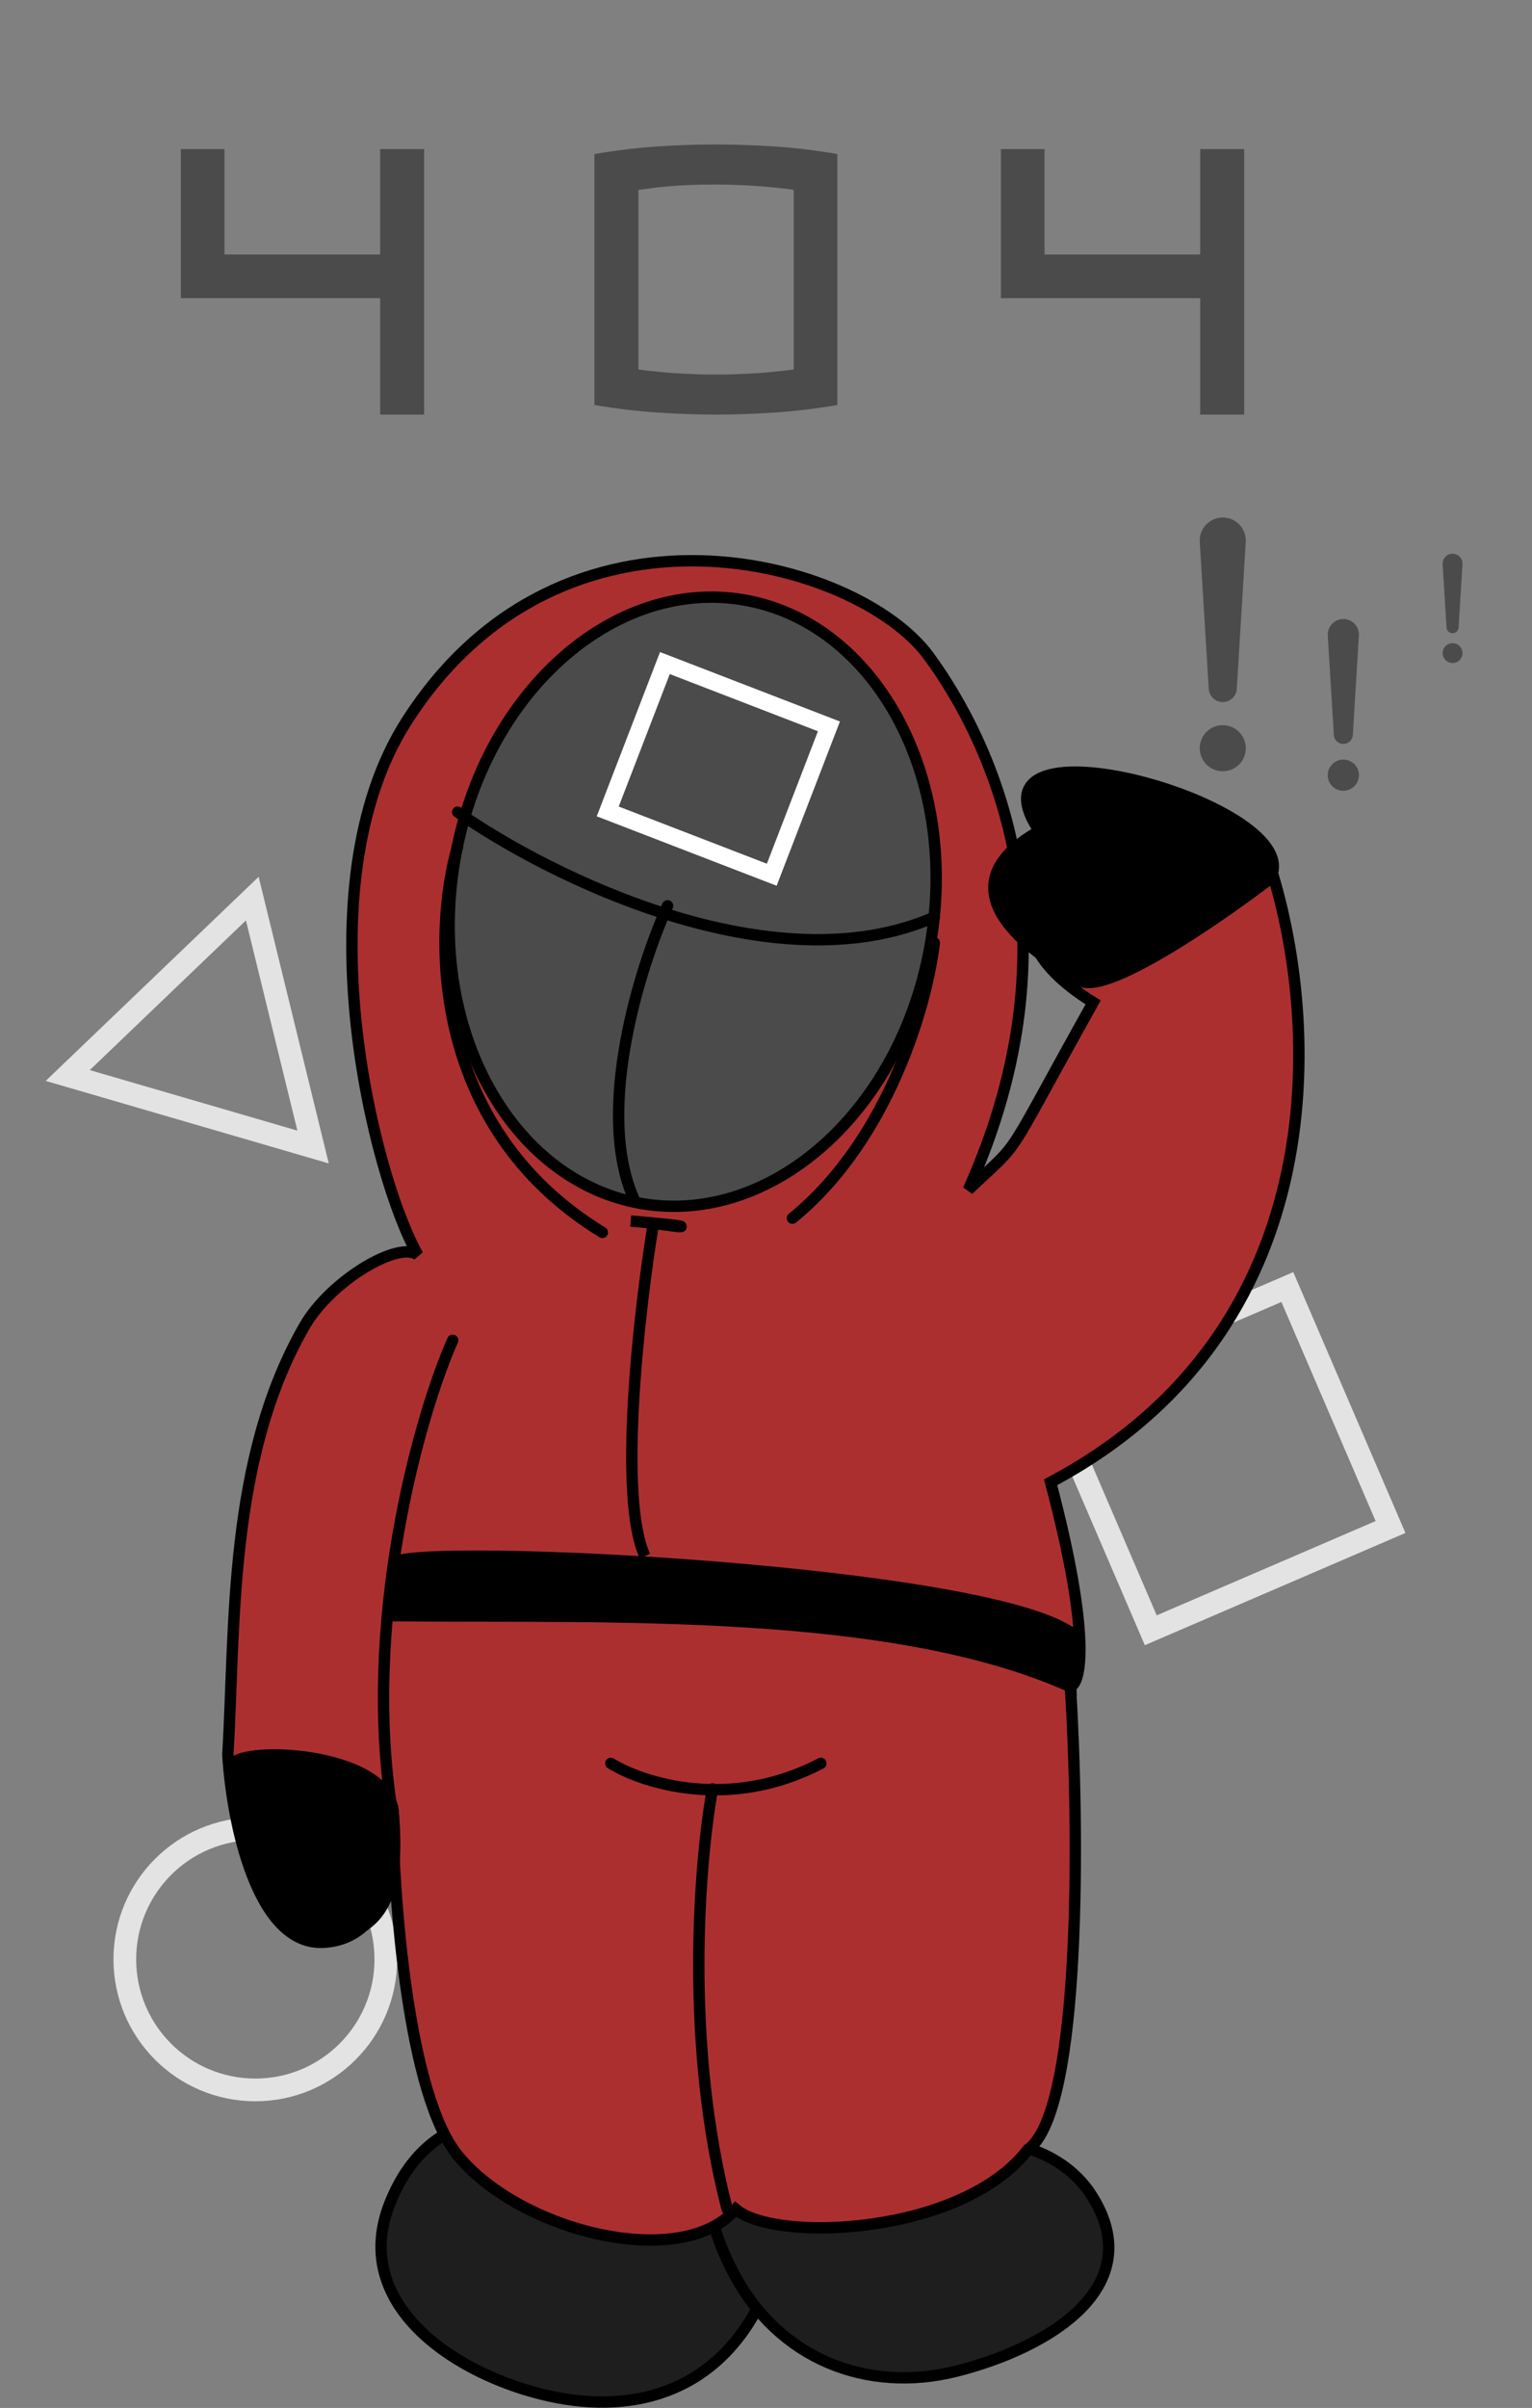 <svg width="270" height="424" viewBox="0 0 270 424" fill="none" xmlns="http://www.w3.org/2000/svg">
<rect x="0" y="0" width="270" height="424" fill="#808080" stroke="none"/>
<path d="M11.939 189.377L44.464 158.23L55.175 201.971L11.939 189.377Z" stroke="#E3E3E3" stroke-width="4"/>
<rect x="184.628" y="244.812" width="46" height="46" transform="rotate(-23.286 184.628 244.812)" stroke="#E3E3E3" stroke-width="4"/>
<circle cx="45" cy="345" r="23" stroke="#E3E3E3" stroke-width="4"/>
<path d="M39.562 26.25V44.812H67V26.25H74.75V73H67V52.5H31.875V26.25H39.562ZM126.075 25.438C129.304 25.438 132.721 25.552 136.325 25.781C139.929 26.01 143.679 26.458 147.575 27.125V71.312C143.679 71.979 139.94 72.427 136.356 72.656C132.773 72.885 129.408 73 126.263 73C123.033 73 119.627 72.885 116.044 72.656C112.46 72.427 108.7 71.979 104.763 71.312V27.125C108.7 26.458 112.45 26.01 116.013 25.781C119.575 25.552 122.929 25.438 126.075 25.438ZM126.138 65.938C126.763 65.938 127.388 65.938 128.013 65.938C128.638 65.938 129.263 65.917 129.888 65.875C131.908 65.812 133.721 65.708 135.325 65.562C136.95 65.417 138.471 65.25 139.888 65.062V33.438C139.013 33.292 138.002 33.167 136.856 33.062C135.731 32.938 134.554 32.833 133.325 32.75C132.117 32.667 130.888 32.604 129.638 32.562C128.388 32.521 127.221 32.5 126.138 32.5C124.221 32.5 122.565 32.531 121.169 32.594C119.773 32.656 118.544 32.74 117.481 32.844C116.419 32.927 115.492 33.031 114.7 33.156C113.908 33.26 113.179 33.354 112.513 33.438V65.062C113.867 65.25 115.367 65.417 117.013 65.562C118.679 65.708 120.492 65.812 122.45 65.875C123.075 65.917 123.69 65.938 124.294 65.938C124.898 65.938 125.513 65.938 126.138 65.938ZM184.088 26.25V44.812H211.525V26.25H219.275V73H211.525V52.5H176.4V26.25H184.088Z" fill="#4B4B4B"/>
<path d="M68.687 388.015C75.487 370.815 90.853 371.848 97.687 374.515C111.853 377.682 146.848 380.515 133.687 406.015C125.687 421.515 110.896 425.504 95.187 421.515C79.019 417.41 61.887 405.215 68.687 388.015Z" fill="#1F1E1E" stroke="black" stroke-width="2"/>
<path d="M192.657 387C184.157 373 161.99 376.333 155.157 379C140.99 382.167 115.996 374.5 129.157 400C137.157 415.5 152.948 421.489 168.657 417.5C184.825 413.395 202.256 402.81 192.657 387Z" fill="#1F1E1E" stroke="black" stroke-width="2"/>
<path d="M73.657 221C65.99 207.667 52.888 156.347 71.657 127C99.157 84 151.157 98.5 163.657 115.5C175.159 131.143 190.657 165 170.657 209.5C180.657 200 176.157 206 192.657 176.5C178.196 167.62 180.068 158.875 185.157 152.815C193.957 140.015 212.324 139.167 222.657 149C232.157 174.667 237.957 233 185.157 261C192.357 288.2 190.49 296.333 188.657 297C190.157 321.333 190.757 371.7 181.157 378.5C169.657 393.5 136.657 395 129.657 389C120.157 400 91.657 393 80.657 379.5C73.039 370.15 70.117 342.889 69.362 325.354C68.849 332.882 65.968 341.413 57.157 342C45.157 342.8 40.824 320.333 40.157 309C41.49 286.333 40.157 257 53.657 233.5C58.245 225.514 70.324 218.333 73.657 221Z" fill="#AC2F2F"/>
<path d="M73.657 221C65.99 207.667 52.888 156.347 71.657 127C99.157 84 151.157 98.5 163.657 115.5C175.159 131.143 190.657 165 170.657 209.5C180.657 200 176.157 206 192.657 176.5C169.857 162.5 187.657 148.833 194.657 145.5C188.657 145.5 191.657 164.315 185.157 152.815C193.957 140.015 212.324 139.167 222.657 149C232.157 174.667 237.957 233 185.157 261C192.357 288.2 190.49 296.333 188.657 297C190.157 321.333 190.757 371.7 181.157 378.5C169.657 393.5 136.657 395 129.657 389C120.157 400 91.657 393 80.657 379.5C71.857 368.7 69.324 334 69.157 318C70.157 325.667 69.157 341.2 57.157 342C45.157 342.8 40.824 320.333 40.157 309C41.49 286.333 40.157 257 53.657 233.5C58.245 225.514 70.324 218.333 73.657 221Z" stroke="black" stroke-width="2"/>
<path d="M111.157 215C112.077 215.08 112.908 215.154 113.657 215.222M113.657 215.222C120.404 215.838 120.557 216 119.657 216L116.657 215.611L115.157 215.417M113.657 215.222L115.157 215.417M115.157 215.417C112.657 230.611 108.857 263.6 113.657 274" stroke="black" stroke-width="2"/>
<path d="M164.054 165.783C159.117 195.374 136.187 215.784 113.203 211.949C90.219 208.115 75.158 181.365 80.095 151.775C85.032 122.185 107.962 101.774 130.946 105.609C153.93 109.444 168.992 136.193 164.054 165.783Z" fill="#4B4B4B" stroke="black" stroke-width="2"/>
<rect x="117.183" y="116.754" width="30.983" height="28" transform="rotate(21.091 117.183 116.754)" stroke="white" stroke-width="3"/>
<path d="M69.657 284.5V275C76.457 271.8 172.78 276.5 188.78 287.5C189.28 287 187.857 287.8 188.657 297C157.157 282.889 107.657 284.833 69.657 284.5Z" fill="black" stroke="black" stroke-width="2"/>
<path d="M164.657 166C163.49 176.333 156.857 200.5 139.657 214.5" stroke="black" stroke-width="2" stroke-linecap="round"/>
<path d="M80.657 149C76.324 163.833 75.357 198.2 106.157 217" stroke="black" stroke-width="2" stroke-linecap="round"/>
<path d="M80.657 143C96.824 154.333 136.257 173.9 164.657 161.5" stroke="black" stroke-width="2" stroke-linecap="round"/>
<path d="M117.657 159.5C112.824 170.167 104.857 195.4 111.657 211" stroke="black" stroke-width="2" stroke-linecap="round"/>
<path d="M107.657 310.5C113.324 314 128.657 318.9 144.657 310.5" stroke="black" stroke-width="2" stroke-linecap="round"/>
<path d="M125.571 315C123.272 327.517 120.571 359.842 128.157 389" stroke="black" stroke-width="2" stroke-linecap="round"/>
<path d="M79.78 236C73.993 249.008 63.493 285.735 69.28 320" stroke="black" stroke-width="2" stroke-linecap="round"/>
<path d="M190.292 172.629C194.759 175.409 214.488 161.874 223.794 154.759C231.28 142 168.465 124.48 183.185 146.321C163.896 157.241 184.708 169.155 190.292 172.629Z" fill="black" stroke="black" stroke-width="2" stroke-linecap="round"/>
<path d="M40.78 311C41.474 307.223 68.347 308.27 69.28 319C70.28 330.5 68.984 339.516 58.78 341C45.318 342.958 39.913 315.722 40.78 311Z" fill="black" stroke="black" stroke-width="2" stroke-linecap="round"/>
<path d="M211.458 95.594C211.401 95.029 211.463 94.458 211.641 93.919C211.818 93.38 212.106 92.884 212.487 92.463C212.868 92.042 213.333 91.705 213.852 91.475C214.371 91.245 214.932 91.126 215.5 91.126C216.068 91.126 216.629 91.245 217.148 91.475C217.667 91.705 218.132 92.042 218.513 92.463C218.894 92.884 219.182 93.38 219.359 93.919C219.537 94.458 219.599 95.029 219.542 95.594L217.966 121.391C217.905 122.002 217.619 122.57 217.163 122.982C216.708 123.395 216.115 123.623 215.5 123.623C214.885 123.623 214.292 123.395 213.837 122.982C213.381 122.57 213.095 122.002 213.034 121.391L211.458 95.594ZM211.438 131.75C211.438 130.673 211.866 129.639 212.627 128.877C213.389 128.116 214.423 127.688 215.5 127.688C216.577 127.688 217.611 128.116 218.373 128.877C219.134 129.639 219.562 130.673 219.562 131.75C219.562 132.827 219.134 133.861 218.373 134.623C217.611 135.385 216.577 135.813 215.5 135.813C214.423 135.813 213.389 135.385 212.627 134.623C211.866 133.861 211.438 132.827 211.438 131.75Z" fill="#4B4B4B"/>
<path d="M234.014 112.025C233.975 111.642 234.018 111.256 234.138 110.891C234.258 110.526 234.453 110.19 234.711 109.905C234.968 109.62 235.283 109.392 235.634 109.236C235.986 109.081 236.366 109 236.75 109C237.134 109 237.514 109.081 237.866 109.236C238.217 109.392 238.532 109.62 238.789 109.905C239.047 110.19 239.242 110.526 239.362 110.891C239.482 111.256 239.525 111.642 239.486 112.025L238.419 129.487C238.378 129.901 238.184 130.285 237.876 130.565C237.567 130.844 237.166 130.998 236.75 130.998C236.334 130.998 235.933 130.844 235.624 130.565C235.316 130.285 235.122 129.901 235.081 129.487L234.014 112.025ZM234 136.5C234 135.77 234.29 135.071 234.805 134.555C235.321 134.039 236.021 133.75 236.75 133.75C237.479 133.75 238.179 134.039 238.695 134.555C239.21 135.071 239.5 135.77 239.5 136.5C239.5 137.229 239.21 137.928 238.695 138.444C238.179 138.96 237.479 139.25 236.75 139.25C236.021 139.25 235.321 138.96 234.805 138.444C234.29 137.928 234 137.229 234 136.5Z" fill="#4B4B4B"/>
<path d="M254.259 99.425C254.234 99.182 254.261 98.936 254.338 98.704C254.414 98.471 254.538 98.258 254.702 98.076C254.866 97.895 255.067 97.75 255.29 97.651C255.514 97.552 255.755 97.5 256 97.5C256.245 97.5 256.486 97.552 256.71 97.651C256.933 97.75 257.134 97.895 257.298 98.076C257.462 98.258 257.586 98.471 257.662 98.704C257.739 98.936 257.766 99.182 257.741 99.425L257.062 110.538C257.036 110.801 256.913 111.045 256.716 111.223C256.52 111.401 256.265 111.499 256 111.499C255.735 111.499 255.48 111.401 255.284 111.223C255.087 111.045 254.964 110.801 254.938 110.538L254.259 99.425ZM254.25 115C254.25 114.536 254.434 114.091 254.763 113.763C255.091 113.434 255.536 113.25 256 113.25C256.464 113.25 256.909 113.434 257.237 113.763C257.566 114.091 257.75 114.536 257.75 115C257.75 115.464 257.566 115.909 257.237 116.237C256.909 116.566 256.464 116.75 256 116.75C255.536 116.75 255.091 116.566 254.763 116.237C254.434 115.909 254.25 115.464 254.25 115Z" fill="#4B4B4B"/>
</svg>
